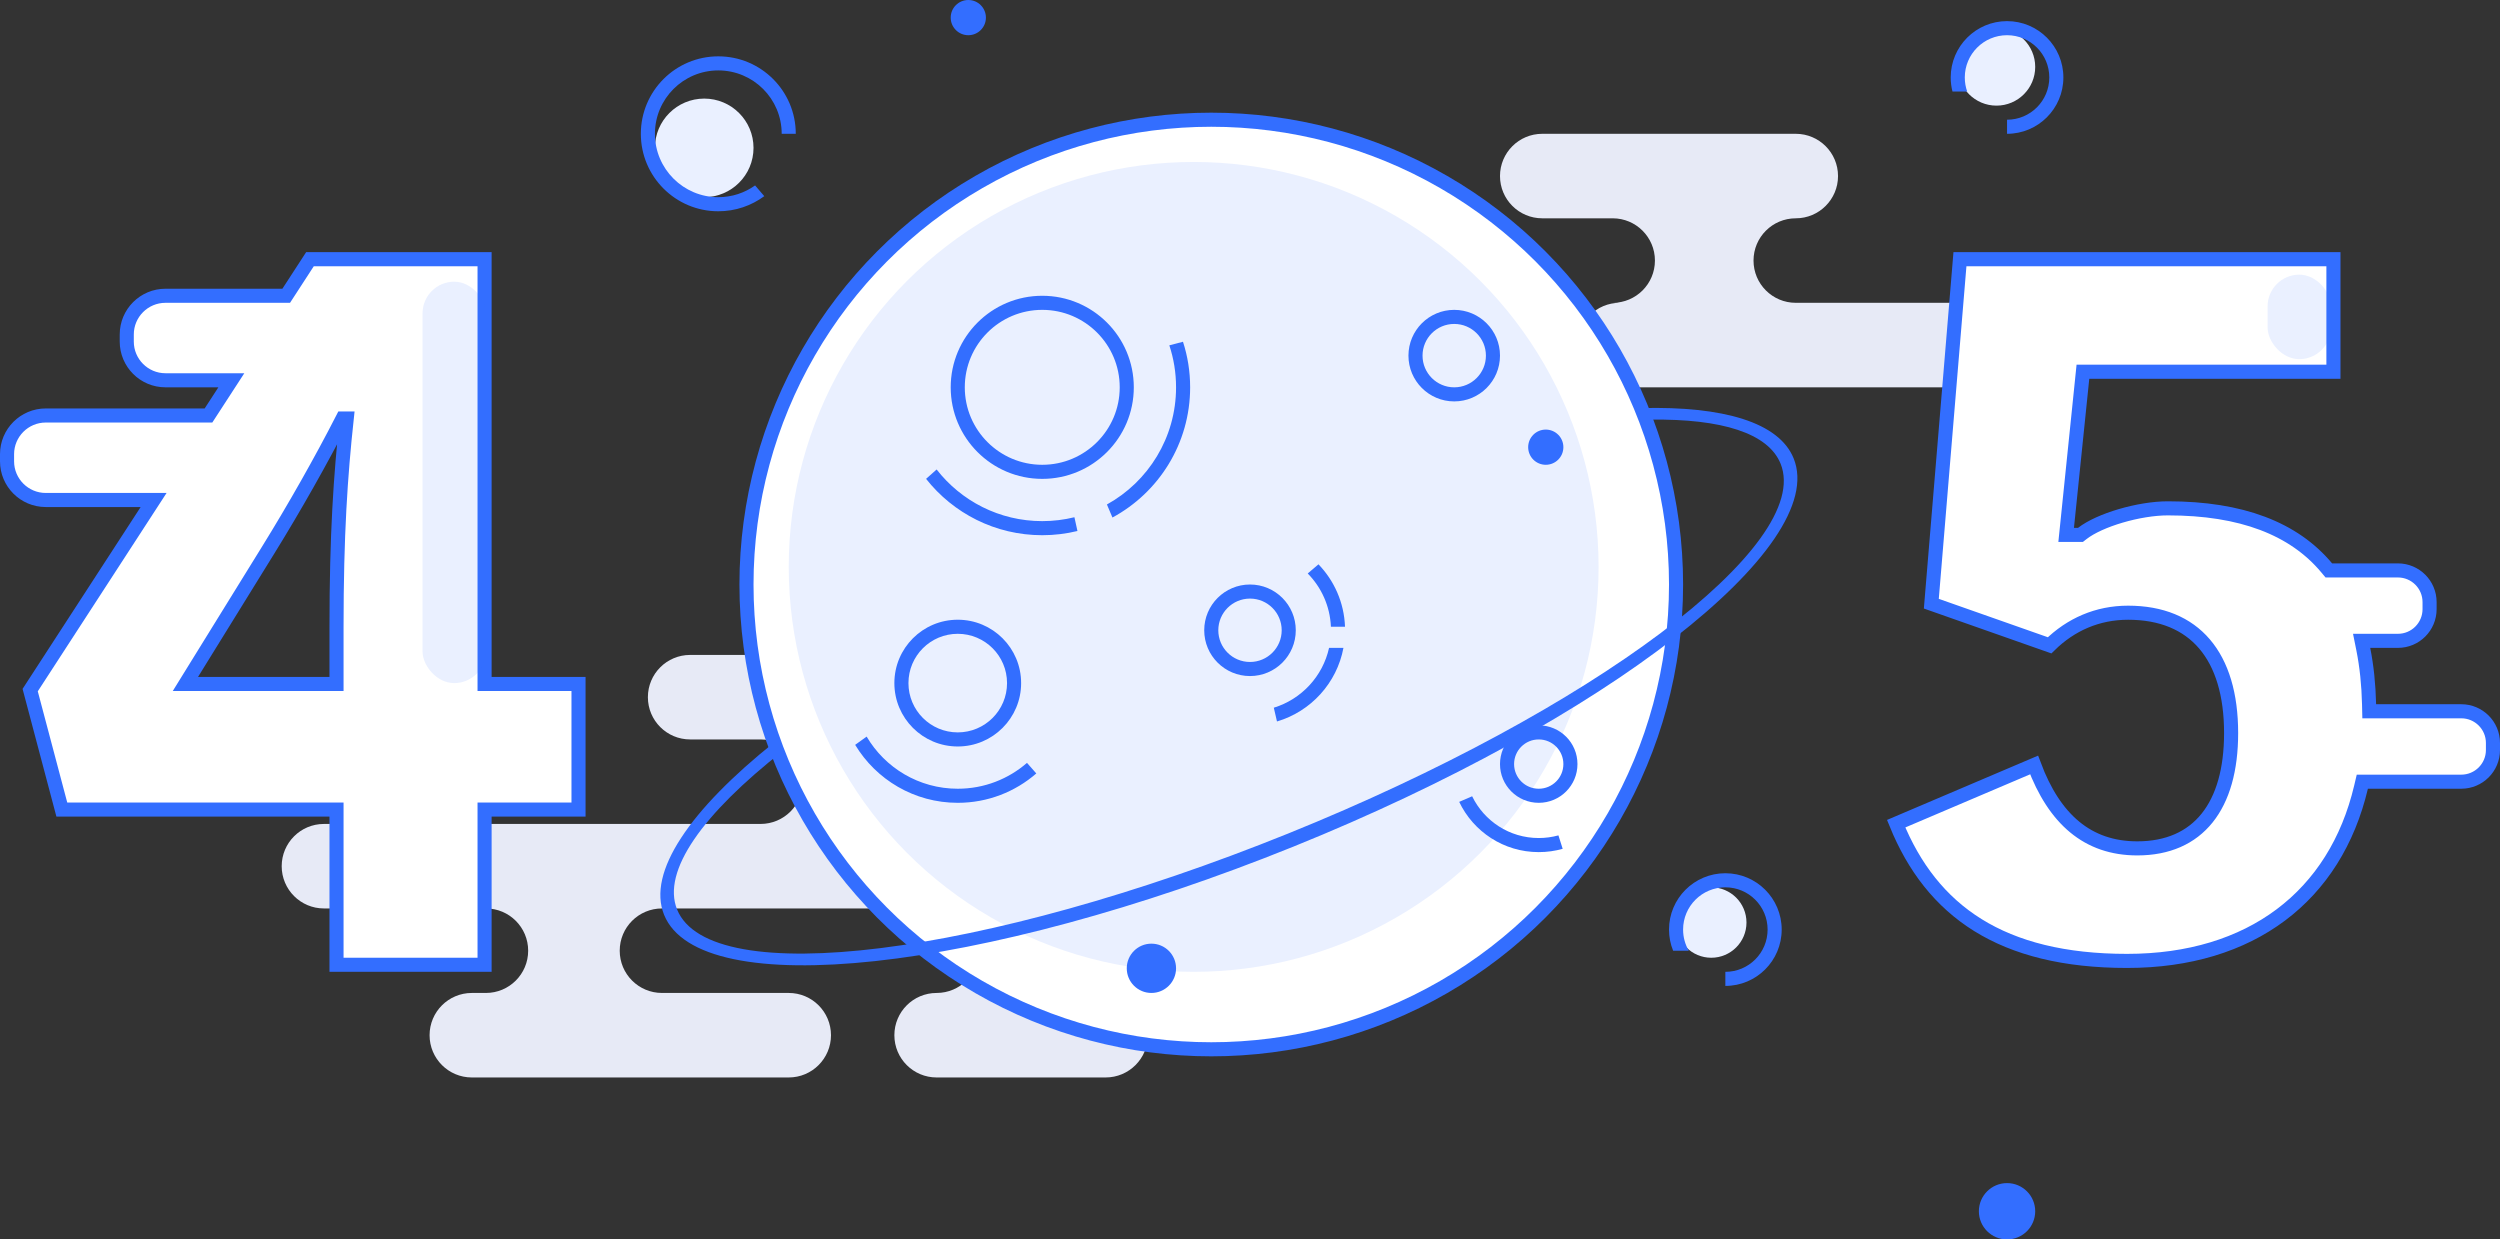 <?xml version="1.0" encoding="UTF-8"?>
<svg width="355px" height="176px" viewBox="0 0 355 176" version="1.1" xmlns="http://www.w3.org/2000/svg" xmlns:xlink="http://www.w3.org/1999/xlink">
    <rect x="0" y="0" width="355" height="176" fill="#333333" stroke="none"/>
    <!-- Generator: Sketch 52.1 (67048) - http://www.bohemiancoding.com/sketch -->
    <title>分组 6</title>
    <desc>Created with Sketch.</desc>
    <g id="Page-1" stroke="none" stroke-width="1" fill="none" fill-rule="evenodd">
        <g id="405" transform="translate(-224, -212)">
            <g id="分组-6" transform="translate(225, 212)">
                <path d="M229,43 L228,43 C231.314,43 234,40.314 234,37 C234,33.686 231.314,31 228,31 L218,31 C214.686,31 212,28.314 212,25 C212,21.686 214.686,19 218,19 L254,19 C257.314,19 260,21.686 260,25 C260,28.314 257.314,31 254,31 C250.686,31 248,33.686 248,37 C248,40.314 250.686,43 254,43 L277,43 C280.314,43 283,45.686 283,49 C283,52.314 280.314,55 277,55 L229,55 C225.686,55 223,52.314 223,49 C223,45.686 225.686,43 229,43 Z" id="合并形状" fill="#E7EAF6" fill-rule="nonzero"></path>
                <path d="M157,129 C153.686,129 151,131.686 151,135 C151,138.314 153.686,141 157,141 L156,141 C159.314,141 162,143.686 162,147 C162,150.314 159.314,153 156,153 L132,153 C128.686,153 126,150.314 126,147 C126,143.686 128.686,141 132,141 C135.314,141 138,138.314 138,135 C138,131.686 135.314,129 132,129 L93,129 C89.686,129 87,131.686 87,135 C87,138.314 89.686,141 93,141 L111,141 C114.314,141 117,143.686 117,147 C117,150.314 114.314,153 111,153 L66,153 C62.686,153 60,150.314 60,147 C60,143.686 62.686,141 66,141 L68,141 C71.314,141 74,138.314 74,135 C74,131.686 71.314,129 68,129 L45,129 C41.686,129 39,126.314 39,123 C39,119.686 41.686,117 45,117 L107,117 C110.314,117 113,114.314 113,111 C113,107.686 110.314,105 107,105 L97,105 C93.686,105 91,102.314 91,99 C91,95.686 93.686,93 97,93 L142,93 C145.314,93 148,95.686 148,99 C148,102.314 145.314,105 142,105 C138.686,105 136,107.686 136,111 C136,114.314 138.686,117 142,117 L170,117 C173.314,117 176,119.686 176,123 C176,126.314 173.314,129 170,129 L157,129 Z" id="合并形状" fill="#E7EAF6" fill-rule="nonzero"></path>
                <g id="分组-3" transform="translate(92, 17)" fill-rule="nonzero">
                    <circle id="椭圆形" stroke="#336EFF" stroke-width="2" fill="#FFFFFF" cx="79" cy="66" r="66"></circle>
                    <circle id="椭圆形-copy" fill="#EAF0FF" cx="76.5" cy="63.5" r="57.5"></circle>
                    <path d="M16.947,88.416 C4.981,97.985 -1.145,106.855 1.299,112.903 C6.367,125.449 46.384,121.112 90.678,103.216 C134.972,85.32 166.77,60.642 161.701,48.097 C159.631,42.972 151.729,40.664 140.087,40.947 L141.47,42.587 C151.418,42.462 158.081,44.48 159.843,48.842 C164.498,60.363 133.194,83.875 89.924,101.358 C46.654,118.84 7.804,123.672 3.149,112.15 C0.945,106.696 6.8,98.555 18.167,89.638 L16.947,88.416 Z" id="合并形状" fill="#336EFF"></path>
                </g>
                <g id="分组-2" transform="translate(0, 36)">
                    <path d="M20.813,35 L5.5,35 C2.462,35 3.71994563e-16,32.538 0,29.5 L0,28.5 C-3.71994563e-16,25.462 2.462,23 5.5,23 L28.604,23 L31.85,18 L22.5,18 C19.462,18 17,15.538 17,12.5 L17,11.5 C17,8.462 19.462,6 22.5,6 L39.642,6 L43.015,0.805 L67.81,0.805 L67.81,61.125 L81.15,61.125 L81.15,78.96 L67.81,78.96 L67.81,101 L46.785,101 L46.785,78.96 L7.78,78.96 L3.285,61.995 L20.813,35 Z M48.235,23.425 L47.655,23.425 C44.61,29.37 40.84,36.04 37.07,42.13 L25.325,61.125 L46.785,61.125 L46.785,53.15 C46.785,39.81 47.365,31.545 48.235,23.425 Z" id="合并形状" stroke="#336EFF" stroke-width="2" fill="#FFFFFF"></path>
                    <rect id="矩形" fill="#336EFF" fill-rule="nonzero" opacity="0.103" x="59" y="4" width="9" height="57" rx="4.5"></rect>
                </g>
                <g id="分组-2-copy" transform="translate(266, 35)">
                    <path d="M64.347,17.785 L64.347,1.805 L11.313,1.805 L7.248,50.723 L24.045,56.636 C27.045,53.684 30.832,52.005 35.188,52.005 C44.624,52.005 49.818,58.139 49.818,69.1 C49.818,79.452 45.159,85.47 36.492,85.47 C29.441,85.47 24.72,81.322 21.842,73.626 L2.254,81.964 C7.298,94.37 17.217,101.45 35.042,101.45 C52.623,101.45 64.612,92.269 68.268,76.77 L68.45,76 L82.5,76 C84.985,76 87,73.985 87,71.5 L87,70.5 C87,68.015 84.985,66 82.5,66 L69.43,66 L69.408,65.023 C69.343,62.203 69.071,59.593 68.591,57.197 L68.35,56 L73.5,56 C75.985,56 78,53.985 78,51.5 L78,50.5 C78,48.015 75.985,46 73.5,46 L63.693,46 L63.393,45.641 C58.727,40.051 51.267,37.185 40.843,37.185 C36.733,37.185 31.137,38.846 28.696,40.744 L28.426,40.955 L26.394,40.955 L28.775,17.785 L64.347,17.785 Z" id="合并形状" stroke="#336EFF" stroke-width="2" fill="#FFFFFF"></path>
                    <rect id="矩形-copy" fill="#336EFF" fill-rule="nonzero" opacity="0.103" x="55" y="4" width="9" height="12" rx="4.5"></rect>
                </g>
                <g id="分组-4" transform="translate(90, 3)" fill-rule="nonzero">
                    <circle id="椭圆形-copy-4" fill="#EAF0FF" cx="192.5" cy="6.5" r="5.5"></circle>
                    <path d="M186.252,10 C186.088,9.361 186,8.691 186,8 C186,3.582 189.582,0 194,0 C198.418,0 202,3.582 202,8 C202,12.418 198.418,16 194,16 L194,14 C197.314,14 200,11.314 200,8 C200,4.686 197.314,2 194,2 C190.686,2 188,4.686 188,8 C188,8.701 188.12,9.374 188.341,10 L186.252,10 Z" id="合并形状" fill="#336EFF"></path>
                    <circle id="椭圆形-copy-7" fill="#EAF0FF" cx="9" cy="18" r="7"></circle>
                    <path d="M22,16 L20,16 C20,11.029 15.971,7 11,7 C6.029,7 2,11.029 2,16 C2,20.971 6.029,25 11,25 C12.947,25 14.75,24.382 16.222,23.331 L17.528,24.855 C15.702,26.203 13.444,27 11,27 C4.925,27 0,22.075 0,16 C0,9.925 4.925,5 11,5 C17.075,5 22,9.925 22,16 Z" id="合并形状" fill="#336EFF"></path>
                    <circle id="椭圆形-copy-9" fill="#EAF0FF" cx="152" cy="128" r="5"></circle>
                    <path d="M146.582,132 C146.207,131.074 146,130.061 146,129 C146,124.582 149.582,121 154,121 C158.418,121 162,124.582 162,129 C162,133.418 158.418,137 154,137 L154,135 C157.314,135 160,132.314 160,129 C160,125.686 157.314,123 154,123 C150.686,123 148,125.686 148,129 C148,130.093 148.292,131.117 148.803,132 L146.582,132 Z" id="合并形状" fill="#336EFF"></path>
                </g>
                <g id="分组-5" transform="translate(118, 0)" fill-rule="nonzero">
                    <circle id="椭圆形" fill="#336EFF" cx="18.5" cy="2.5" r="2.5"></circle>
                    <circle id="椭圆形" fill="#336EFF" cx="100.5" cy="63.5" r="2.5"></circle>
                    <circle id="椭圆形" fill="#336EFF" cx="44.5" cy="137.5" r="3.5"></circle>
                    <circle id="椭圆形" stroke="#336EFF" stroke-width="2" cx="87.5" cy="50.5" r="5.5"></circle>
                    <circle id="椭圆形" fill="#336EFF" cx="166" cy="172" r="4"></circle>
                    <path d="M29,68 C21.82,68 16,62.18 16,55 C16,47.82 21.82,42 29,42 C36.18,42 42,47.82 42,55 C42,62.18 36.18,68 29,68 Z M29,66 C35.075,66 40,61.075 40,55 C40,48.925 35.075,44 29,44 C22.925,44 18,48.925 18,55 C18,61.075 22.925,66 29,66 Z" id="合并形状" fill="#336EFF"></path>
                    <path d="M33.997,75.402 C32.396,75.793 30.722,76 29,76 C22.309,76 16.35,72.871 12.504,67.997 L14.002,66.665 C17.478,71.129 22.904,74 29,74 C30.575,74 32.105,73.808 33.568,73.447 L33.997,75.402 Z M38.966,73.489 L38.183,71.637 C44.036,68.4 48,62.163 48,55 C48,52.917 47.665,50.912 47.045,49.037 L48.984,48.529 C49.644,50.567 50,52.742 50,55 C50,62.991 45.536,69.94 38.966,73.489 Z" id="合并形状" fill="#336EFF"></path>
                    <path d="M58.5,96 C54.91,96 52,93.09 52,89.5 C52,85.91 54.91,83 58.5,83 C62.09,83 65,85.91 65,89.5 C65,93.09 62.09,96 58.5,96 Z M58.5,94 C60.985,94 63,91.985 63,89.5 C63,87.015 60.985,85 58.5,85 C56.015,85 54,87.015 54,89.5 C54,91.985 56.015,94 58.5,94 Z" id="合并形状" fill="#336EFF"></path>
                    <path d="M71.991,89 L69.989,89 C69.863,86.056 68.631,83.399 66.697,81.434 L68.222,80.133 C70.454,82.449 71.866,85.56 71.991,89 Z M71.769,92 C70.833,96.999 67.141,101.028 62.331,102.449 L61.88,100.495 C65.802,99.291 68.83,96.047 69.727,92 L71.769,92 Z" id="合并形状" fill="#336EFF"></path>
                    <path d="M17,106 C12.029,106 8,101.971 8,97 C8,92.029 12.029,88 17,88 C21.971,88 26,92.029 26,97 C26,101.971 21.971,106 17,106 Z M17,104 C20.866,104 24,100.866 24,97 C24,93.134 20.866,90 17,90 C13.134,90 10,93.134 10,97 C10,100.866 13.134,104 17,104 Z" id="合并形状" fill="#336EFF"></path>
                    <path d="M2.433,105.768 L4.062,104.595 C6.669,109.026 11.487,112 17,112 C20.762,112 24.2,110.615 26.833,108.328 L28.154,109.83 C25.168,112.427 21.268,114 17,114 C10.819,114 5.408,110.701 2.433,105.768 Z" id="合并形状" fill="#336EFF"></path>
                    <path d="M99.5,114 C96.462,114 94,111.538 94,108.5 C94,105.462 96.462,103 99.5,103 C102.538,103 105,105.462 105,108.5 C105,111.538 102.538,114 99.5,114 Z M99.5,112 C101.433,112 103,110.433 103,108.5 C103,106.567 101.433,105 99.5,105 C97.567,105 96,106.567 96,108.5 C96,110.433 97.567,112 99.5,112 Z" id="合并形状" fill="#336EFF"></path>
                    <path d="M88.206,113.864 L90.044,113.07 C91.744,116.58 95.339,119 99.5,119 C100.468,119 101.406,118.869 102.296,118.624 L102.9,120.532 C101.819,120.837 100.679,121 99.5,121 C94.516,121 90.214,118.084 88.206,113.864 Z" id="合并形状" fill="#336EFF"></path>
                </g>
            </g>
        </g>
    </g>
</svg>